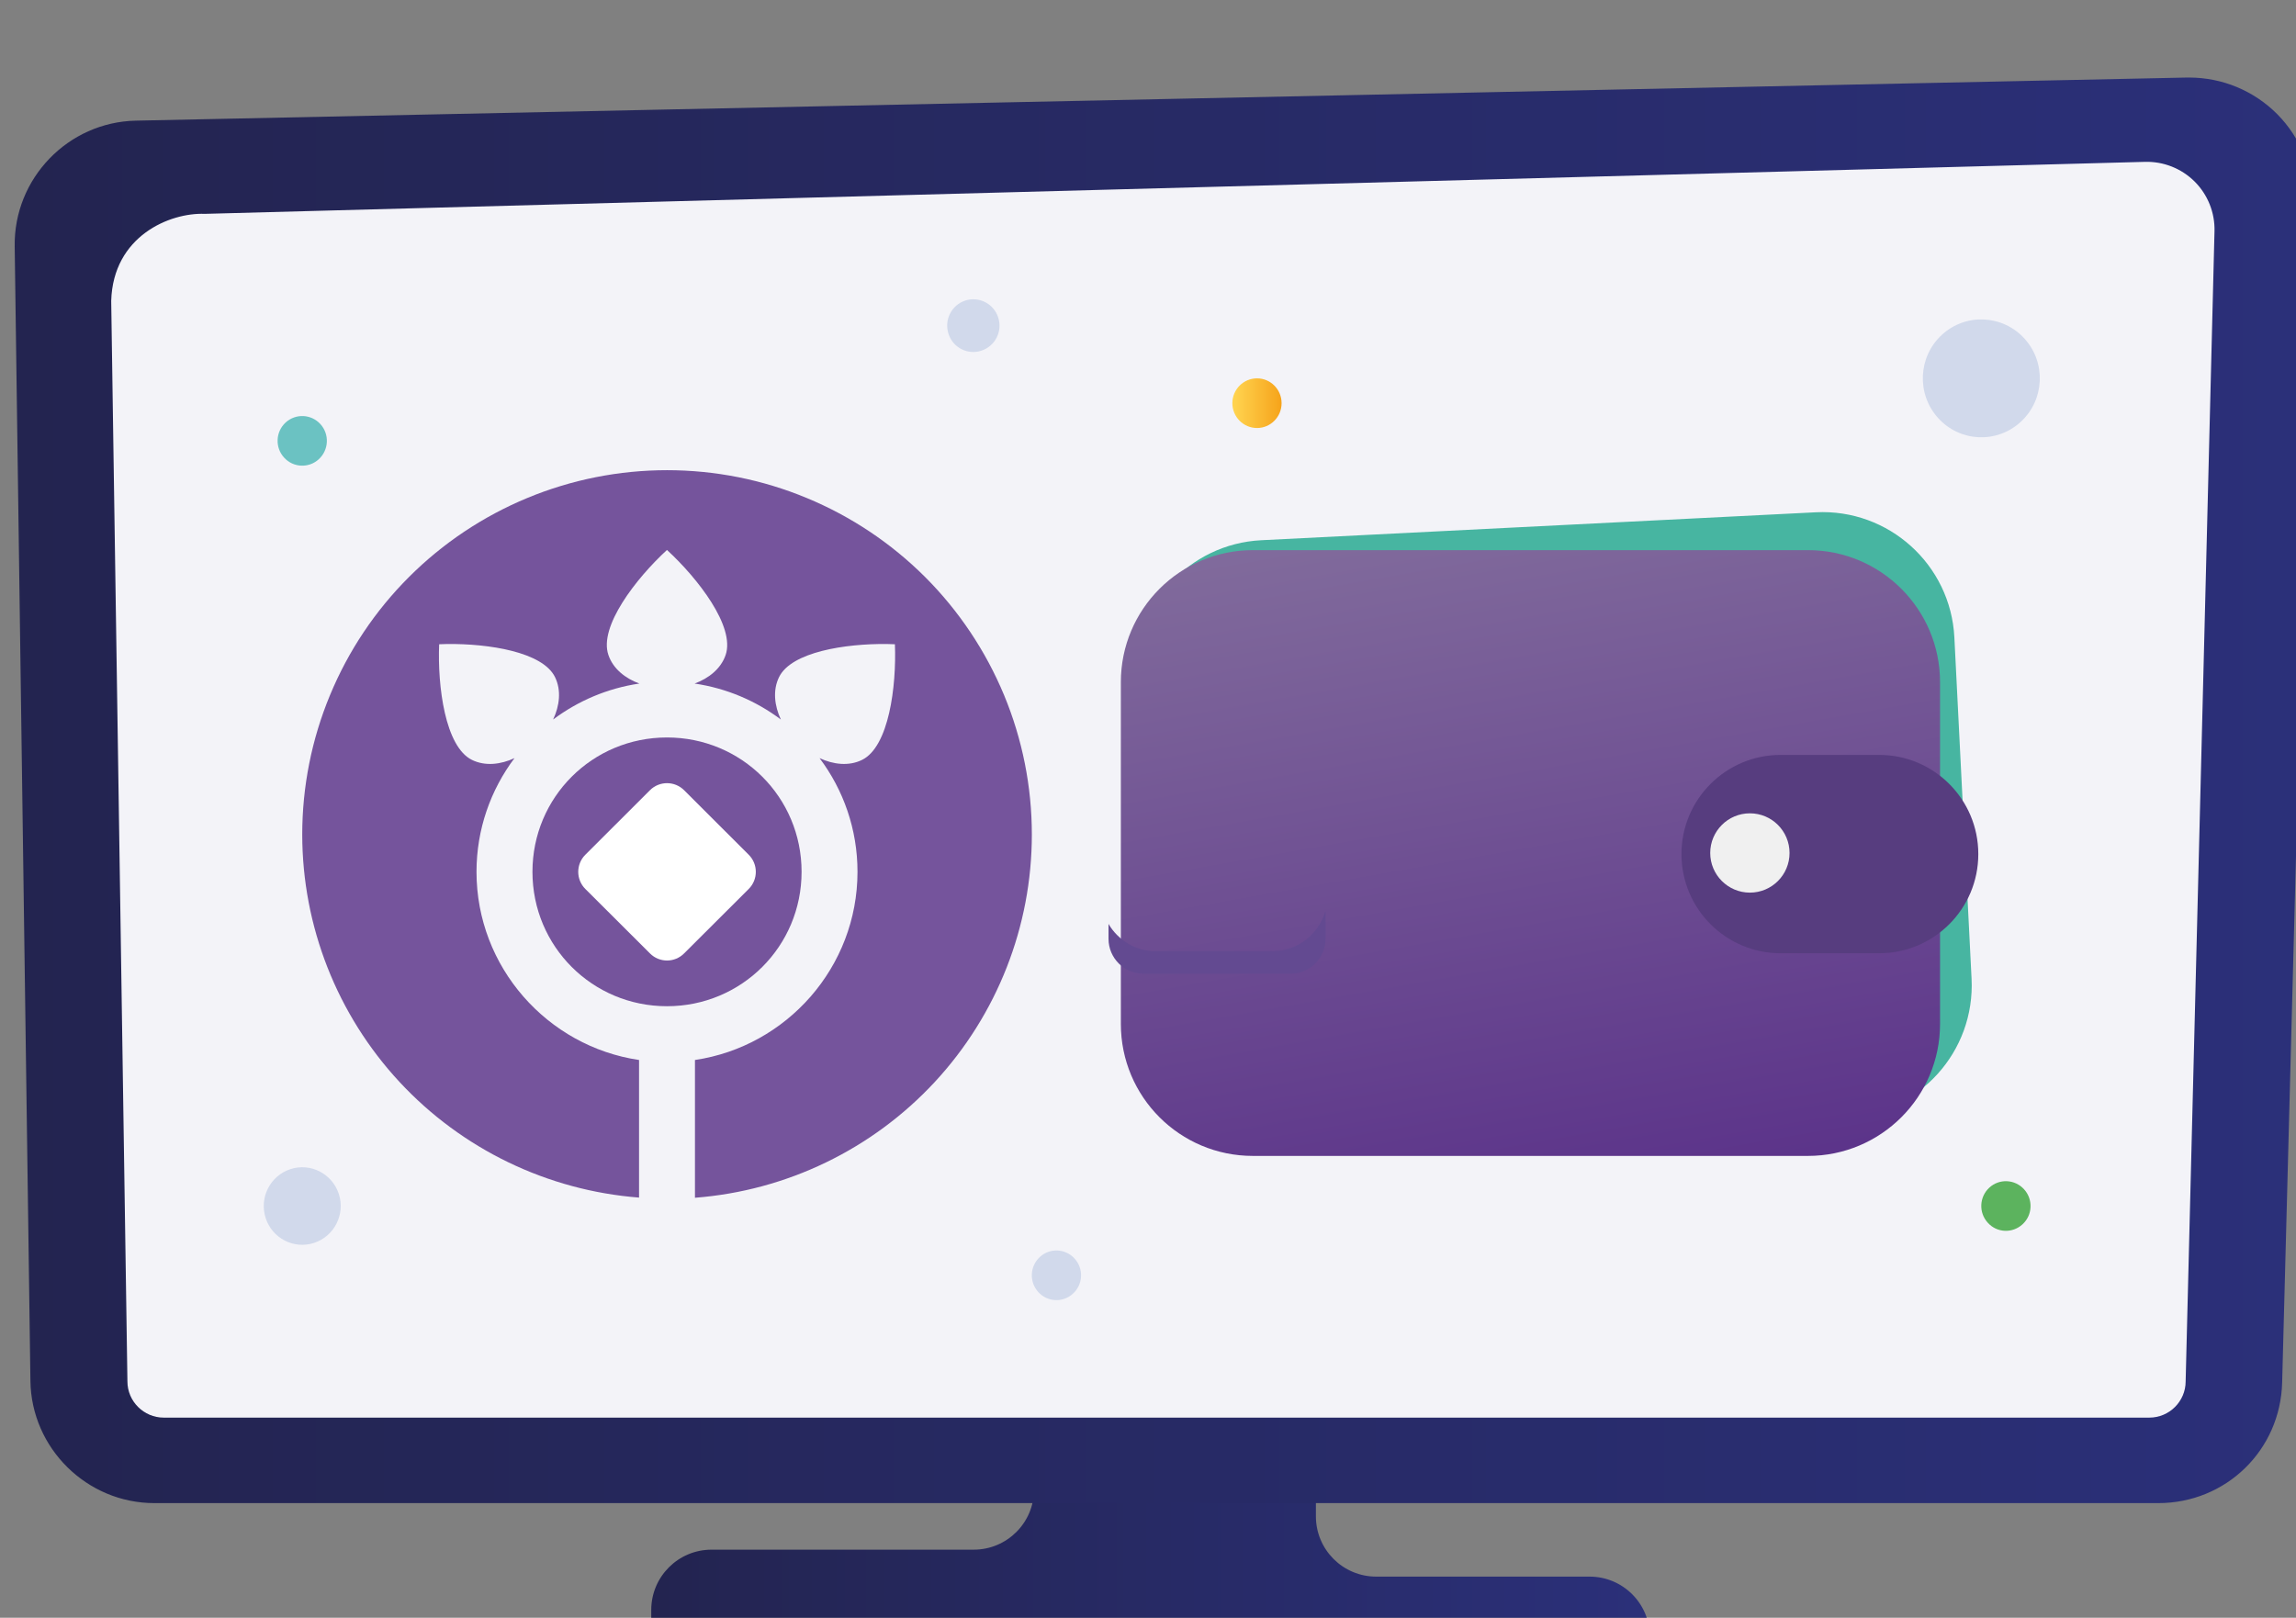 <?xml version="1.0" encoding="UTF-8" standalone="no"?>
<svg
   xmlns:dc="http://purl.org/dc/elements/1.1/"
   xmlns:cc="http://creativecommons.org/ns#"
   xmlns:rdf="http://www.w3.org/1999/02/22-rdf-syntax-ns#"
   xmlns:svg="http://www.w3.org/2000/svg"
   xmlns="http://www.w3.org/2000/svg"
   xmlns:sodipodi="http://sodipodi.sourceforge.net/DTD/sodipodi-0.dtd"
   xmlns:inkscape="http://www.inkscape.org/namespaces/inkscape"
   version="1.1"
   id="svg107753"
   width="183.288"
   height="129.164">
  <rect width="100%" height="100%" fill="#808080" stroke="none"/>
  <defs
     id="defs107757">
    <clipPath
       id="clip576">
      <path
         d="m 672,3438 h 49 v 12 h -49 z m 0,0"
         id="path1220796" />
    </clipPath>
    <clipPath
       id="clip577">
      <path
         d="m 690.66,3439.727 c 0,1.586 -1.289,2.871 -2.875,2.871 h -12.5 c -1.59,0 -2.875,1.289 -2.875,2.875 v 1.285 c 0,1.586 1.285,2.871 2.875,2.871 h 41.863 c 1.59,0 2.875,-1.285 2.875,-2.871 0,-1.59 -1.285,-2.875 -2.875,-2.875 h -10.172 c -1.59,0 -2.875,-1.289 -2.875,-2.875 v -1.762 l -13.441,-1.109 z m 0,0"
         id="path1220799" />
    </clipPath>
    <linearGradient
       id="linear329"
       gradientUnits="userSpaceOnUse"
       x1="-1.5310599e-05"
       y1="0"
       x2="1"
       y2="0"
       gradientTransform="matrix(47.614,0,0,47.614,672.41,3443.882)">
      <stop
         offset="0"
         style="stop-color:rgb(13.725%,14.117%,31.372%);stop-opacity:1;"
         id="stop1220802" />
      <stop
         offset="0.016"
         style="stop-color:rgb(13.75%,14.154%,31.5%);stop-opacity:1;"
         id="stop1220804" />
      <stop
         offset="0.031"
         style="stop-color:rgb(13.799%,14.227%,31.757%);stop-opacity:1;"
         id="stop1220806" />
      <stop
         offset="0.047"
         style="stop-color:rgb(13.847%,14.301%,32.014%);stop-opacity:1;"
         id="stop1220808" />
      <stop
         offset="0.062"
         style="stop-color:rgb(13.896%,14.374%,32.272%);stop-opacity:1;"
         id="stop1220810" />
      <stop
         offset="0.078"
         style="stop-color:rgb(13.945%,14.447%,32.529%);stop-opacity:1;"
         id="stop1220812" />
      <stop
         offset="0.094"
         style="stop-color:rgb(13.994%,14.522%,32.787%);stop-opacity:1;"
         id="stop1220814" />
      <stop
         offset="0.109"
         style="stop-color:rgb(14.043%,14.595%,33.044%);stop-opacity:1;"
         id="stop1220816" />
      <stop
         offset="0.125"
         style="stop-color:rgb(14.091%,14.668%,33.301%);stop-opacity:1;"
         id="stop1220818" />
      <stop
         offset="0.141"
         style="stop-color:rgb(14.142%,14.742%,33.559%);stop-opacity:1;"
         id="stop1220820" />
      <stop
         offset="0.156"
         style="stop-color:rgb(14.191%,14.815%,33.817%);stop-opacity:1;"
         id="stop1220822" />
      <stop
         offset="0.172"
         style="stop-color:rgb(14.24%,14.888%,34.073%);stop-opacity:1;"
         id="stop1220824" />
      <stop
         offset="0.188"
         style="stop-color:rgb(14.288%,14.963%,34.331%);stop-opacity:1;"
         id="stop1220826" />
      <stop
         offset="0.203"
         style="stop-color:rgb(14.337%,15.036%,34.589%);stop-opacity:1;"
         id="stop1220828" />
      <stop
         offset="0.219"
         style="stop-color:rgb(14.386%,15.109%,34.845%);stop-opacity:1;"
         id="stop1220830" />
      <stop
         offset="0.234"
         style="stop-color:rgb(14.435%,15.182%,35.103%);stop-opacity:1;"
         id="stop1220832" />
      <stop
         offset="0.25"
         style="stop-color:rgb(14.484%,15.256%,35.361%);stop-opacity:1;"
         id="stop1220834" />
      <stop
         offset="0.266"
         style="stop-color:rgb(14.534%,15.331%,35.617%);stop-opacity:1;"
         id="stop1220836" />
      <stop
         offset="0.281"
         style="stop-color:rgb(14.583%,15.404%,35.875%);stop-opacity:1;"
         id="stop1220838" />
      <stop
         offset="0.297"
         style="stop-color:rgb(14.632%,15.477%,36.133%);stop-opacity:1;"
         id="stop1220840" />
      <stop
         offset="0.312"
         style="stop-color:rgb(14.68%,15.55%,36.389%);stop-opacity:1;"
         id="stop1220842" />
      <stop
         offset="0.328"
         style="stop-color:rgb(14.729%,15.623%,36.647%);stop-opacity:1;"
         id="stop1220844" />
      <stop
         offset="0.344"
         style="stop-color:rgb(14.778%,15.698%,36.905%);stop-opacity:1;"
         id="stop1220846" />
      <stop
         offset="0.359"
         style="stop-color:rgb(14.827%,15.771%,37.161%);stop-opacity:1;"
         id="stop1220848" />
      <stop
         offset="0.375"
         style="stop-color:rgb(14.876%,15.845%,37.419%);stop-opacity:1;"
         id="stop1220850" />
      <stop
         offset="0.391"
         style="stop-color:rgb(14.926%,15.918%,37.677%);stop-opacity:1;"
         id="stop1220852" />
      <stop
         offset="0.406"
         style="stop-color:rgb(14.975%,15.991%,37.933%);stop-opacity:1;"
         id="stop1220854" />
      <stop
         offset="0.422"
         style="stop-color:rgb(15.024%,16.064%,38.191%);stop-opacity:1;"
         id="stop1220856" />
      <stop
         offset="0.438"
         style="stop-color:rgb(15.073%,16.139%,38.449%);stop-opacity:1;"
         id="stop1220858" />
      <stop
         offset="0.453"
         style="stop-color:rgb(15.121%,16.212%,38.705%);stop-opacity:1;"
         id="stop1220860" />
      <stop
         offset="0.469"
         style="stop-color:rgb(15.17%,16.286%,38.963%);stop-opacity:1;"
         id="stop1220862" />
      <stop
         offset="0.484"
         style="stop-color:rgb(15.219%,16.359%,39.221%);stop-opacity:1;"
         id="stop1220864" />
      <stop
         offset="0.5"
         style="stop-color:rgb(15.269%,16.432%,39.478%);stop-opacity:1;"
         id="stop1220866" />
      <stop
         offset="0.516"
         style="stop-color:rgb(15.318%,16.507%,39.735%);stop-opacity:1;"
         id="stop1220868" />
      <stop
         offset="0.531"
         style="stop-color:rgb(15.367%,16.58%,39.993%);stop-opacity:1;"
         id="stop1220870" />
      <stop
         offset="0.547"
         style="stop-color:rgb(15.416%,16.653%,40.25%);stop-opacity:1;"
         id="stop1220872" />
      <stop
         offset="0.562"
         style="stop-color:rgb(15.465%,16.727%,40.508%);stop-opacity:1;"
         id="stop1220874" />
      <stop
         offset="0.578"
         style="stop-color:rgb(15.514%,16.8%,40.764%);stop-opacity:1;"
         id="stop1220876" />
      <stop
         offset="0.594"
         style="stop-color:rgb(15.562%,16.875%,41.022%);stop-opacity:1;"
         id="stop1220878" />
      <stop
         offset="0.609"
         style="stop-color:rgb(15.611%,16.948%,41.28%);stop-opacity:1;"
         id="stop1220880" />
      <stop
         offset="0.625"
         style="stop-color:rgb(15.662%,17.021%,41.536%);stop-opacity:1;"
         id="stop1220882" />
      <stop
         offset="0.641"
         style="stop-color:rgb(15.71%,17.094%,41.794%);stop-opacity:1;"
         id="stop1220884" />
      <stop
         offset="0.656"
         style="stop-color:rgb(15.759%,17.168%,42.052%);stop-opacity:1;"
         id="stop1220886" />
      <stop
         offset="0.672"
         style="stop-color:rgb(15.808%,17.242%,42.308%);stop-opacity:1;"
         id="stop1220888" />
      <stop
         offset="0.688"
         style="stop-color:rgb(15.857%,17.316%,42.566%);stop-opacity:1;"
         id="stop1220890" />
      <stop
         offset="0.703"
         style="stop-color:rgb(15.906%,17.389%,42.824%);stop-opacity:1;"
         id="stop1220892" />
      <stop
         offset="0.719"
         style="stop-color:rgb(15.955%,17.462%,43.08%);stop-opacity:1;"
         id="stop1220894" />
      <stop
         offset="0.734"
         style="stop-color:rgb(16.003%,17.535%,43.338%);stop-opacity:1;"
         id="stop1220896" />
      <stop
         offset="0.75"
         style="stop-color:rgb(16.054%,17.609%,43.596%);stop-opacity:1;"
         id="stop1220898" />
      <stop
         offset="0.766"
         style="stop-color:rgb(16.103%,17.683%,43.852%);stop-opacity:1;"
         id="stop1220900" />
      <stop
         offset="0.781"
         style="stop-color:rgb(16.151%,17.757%,44.11%);stop-opacity:1;"
         id="stop1220902" />
      <stop
         offset="0.797"
         style="stop-color:rgb(16.2%,17.83%,44.368%);stop-opacity:1;"
         id="stop1220904" />
      <stop
         offset="0.812"
         style="stop-color:rgb(16.249%,17.903%,44.624%);stop-opacity:1;"
         id="stop1220906" />
      <stop
         offset="0.828"
         style="stop-color:rgb(16.298%,17.976%,44.882%);stop-opacity:1;"
         id="stop1220908" />
      <stop
         offset="0.844"
         style="stop-color:rgb(16.347%,18.051%,45.14%);stop-opacity:1;"
         id="stop1220910" />
      <stop
         offset="0.859"
         style="stop-color:rgb(16.396%,18.124%,45.396%);stop-opacity:1;"
         id="stop1220912" />
      <stop
         offset="0.875"
         style="stop-color:rgb(16.446%,18.198%,45.654%);stop-opacity:1;"
         id="stop1220914" />
      <stop
         offset="0.891"
         style="stop-color:rgb(16.495%,18.271%,45.912%);stop-opacity:1;"
         id="stop1220916" />
      <stop
         offset="0.906"
         style="stop-color:rgb(16.544%,18.344%,46.169%);stop-opacity:1;"
         id="stop1220918" />
      <stop
         offset="0.922"
         style="stop-color:rgb(16.592%,18.419%,46.426%);stop-opacity:1;"
         id="stop1220920" />
      <stop
         offset="0.938"
         style="stop-color:rgb(16.641%,18.492%,46.684%);stop-opacity:1;"
         id="stop1220922" />
      <stop
         offset="0.953"
         style="stop-color:rgb(16.69%,18.565%,46.941%);stop-opacity:1;"
         id="stop1220924" />
      <stop
         offset="0.969"
         style="stop-color:rgb(16.739%,18.639%,47.198%);stop-opacity:1;"
         id="stop1220926" />
      <stop
         offset="0.984"
         style="stop-color:rgb(16.788%,18.712%,47.456%);stop-opacity:1;"
         id="stop1220928" />
      <stop
         offset="1"
         style="stop-color:rgb(16.838%,18.785%,47.713%);stop-opacity:1;"
         id="stop1220930" />
    </linearGradient>
    <clipPath
       id="clip578">
      <path
         d="m 642,3372 h 110 v 69 H 642 Z m 0,0"
         id="path1220933" />
    </clipPath>
    <clipPath
       id="clip579">
      <path
         d="m 745.621,3372.398 -97.781,2.055 c -3.234,0.066 -5.828,2.754 -5.781,5.992 l 0.75,54.105 c 0.043,3.215 2.695,5.828 5.91,5.828 h 95.547 c 3.227,0 5.824,-2.523 5.906,-5.754 l 1.477,-56.164 c 0.043,-1.605 -0.582,-3.18 -1.715,-4.32 -1.105,-1.109 -2.609,-1.742 -4.195,-1.742 -0.039,0 -0.078,0 -0.117,0 m -97.246,8.359 96.953,-2.035 -1.457,55.344 h -94.754 z m 0,0"
         id="path1220936" />
    </clipPath>
    <linearGradient
       id="linear330"
       gradientUnits="userSpaceOnUse"
       x1="-0"
       y1="0"
       x2="1"
       y2="0"
       gradientTransform="matrix(109.596,0,0,109.596,642.057,3406.389)">
      <stop
         offset="0"
         style="stop-color:rgb(13.725%,14.117%,31.372%);stop-opacity:1;"
         id="stop1220939" />
      <stop
         offset="0.016"
         style="stop-color:rgb(13.748%,14.153%,31.497%);stop-opacity:1;"
         id="stop1220941" />
      <stop
         offset="0.031"
         style="stop-color:rgb(13.797%,14.226%,31.75%);stop-opacity:1;"
         id="stop1220943" />
      <stop
         offset="0.047"
         style="stop-color:rgb(13.846%,14.299%,32.008%);stop-opacity:1;"
         id="stop1220945" />
      <stop
         offset="0.062"
         style="stop-color:rgb(13.895%,14.372%,32.266%);stop-opacity:1;"
         id="stop1220947" />
      <stop
         offset="0.078"
         style="stop-color:rgb(13.943%,14.445%,32.524%);stop-opacity:1;"
         id="stop1220949" />
      <stop
         offset="0.094"
         style="stop-color:rgb(13.994%,14.52%,32.78%);stop-opacity:1;"
         id="stop1220951" />
      <stop
         offset="0.109"
         style="stop-color:rgb(14.043%,14.594%,33.038%);stop-opacity:1;"
         id="stop1220953" />
      <stop
         offset="0.125"
         style="stop-color:rgb(14.091%,14.667%,33.296%);stop-opacity:1;"
         id="stop1220955" />
      <stop
         offset="0.141"
         style="stop-color:rgb(14.14%,14.74%,33.554%);stop-opacity:1;"
         id="stop1220957" />
      <stop
         offset="0.156"
         style="stop-color:rgb(14.189%,14.813%,33.812%);stop-opacity:1;"
         id="stop1220959" />
      <stop
         offset="0.172"
         style="stop-color:rgb(14.238%,14.888%,34.068%);stop-opacity:1;"
         id="stop1220961" />
      <stop
         offset="0.188"
         style="stop-color:rgb(14.287%,14.961%,34.326%);stop-opacity:1;"
         id="stop1220963" />
      <stop
         offset="0.203"
         style="stop-color:rgb(14.337%,15.034%,34.584%);stop-opacity:1;"
         id="stop1220965" />
      <stop
         offset="0.219"
         style="stop-color:rgb(14.386%,15.108%,34.842%);stop-opacity:1;"
         id="stop1220967" />
      <stop
         offset="0.234"
         style="stop-color:rgb(14.435%,15.182%,35.1%);stop-opacity:1;"
         id="stop1220969" />
      <stop
         offset="0.25"
         style="stop-color:rgb(14.484%,15.256%,35.356%);stop-opacity:1;"
         id="stop1220971" />
      <stop
         offset="0.266"
         style="stop-color:rgb(14.532%,15.329%,35.614%);stop-opacity:1;"
         id="stop1220973" />
      <stop
         offset="0.281"
         style="stop-color:rgb(14.581%,15.402%,35.872%);stop-opacity:1;"
         id="stop1220975" />
      <stop
         offset="0.297"
         style="stop-color:rgb(14.632%,15.475%,36.13%);stop-opacity:1;"
         id="stop1220977" />
      <stop
         offset="0.312"
         style="stop-color:rgb(14.68%,15.55%,36.386%);stop-opacity:1;"
         id="stop1220979" />
      <stop
         offset="0.328"
         style="stop-color:rgb(14.729%,15.623%,36.644%);stop-opacity:1;"
         id="stop1220981" />
      <stop
         offset="0.344"
         style="stop-color:rgb(14.778%,15.697%,36.902%);stop-opacity:1;"
         id="stop1220983" />
      <stop
         offset="0.359"
         style="stop-color:rgb(14.827%,15.77%,37.16%);stop-opacity:1;"
         id="stop1220985" />
      <stop
         offset="0.375"
         style="stop-color:rgb(14.876%,15.845%,37.418%);stop-opacity:1;"
         id="stop1220987" />
      <stop
         offset="0.391"
         style="stop-color:rgb(14.925%,15.918%,37.674%);stop-opacity:1;"
         id="stop1220989" />
      <stop
         offset="0.406"
         style="stop-color:rgb(14.975%,15.991%,37.932%);stop-opacity:1;"
         id="stop1220991" />
      <stop
         offset="0.422"
         style="stop-color:rgb(15.024%,16.064%,38.19%);stop-opacity:1;"
         id="stop1220993" />
      <stop
         offset="0.438"
         style="stop-color:rgb(15.073%,16.138%,38.448%);stop-opacity:1;"
         id="stop1220995" />
      <stop
         offset="0.453"
         style="stop-color:rgb(15.121%,16.212%,38.705%);stop-opacity:1;"
         id="stop1220997" />
      <stop
         offset="0.469"
         style="stop-color:rgb(15.17%,16.286%,38.962%);stop-opacity:1;"
         id="stop1220999" />
      <stop
         offset="0.484"
         style="stop-color:rgb(15.219%,16.359%,39.22%);stop-opacity:1;"
         id="stop1221001" />
      <stop
         offset="0.5"
         style="stop-color:rgb(15.268%,16.432%,39.478%);stop-opacity:1;"
         id="stop1221003" />
      <stop
         offset="0.516"
         style="stop-color:rgb(15.318%,16.507%,39.735%);stop-opacity:1;"
         id="stop1221005" />
      <stop
         offset="0.531"
         style="stop-color:rgb(15.367%,16.58%,39.993%);stop-opacity:1;"
         id="stop1221007" />
      <stop
         offset="0.547"
         style="stop-color:rgb(15.416%,16.653%,40.25%);stop-opacity:1;"
         id="stop1221009" />
      <stop
         offset="0.562"
         style="stop-color:rgb(15.465%,16.727%,40.508%);stop-opacity:1;"
         id="stop1221011" />
      <stop
         offset="0.578"
         style="stop-color:rgb(15.514%,16.8%,40.765%);stop-opacity:1;"
         id="stop1221013" />
      <stop
         offset="0.594"
         style="stop-color:rgb(15.562%,16.875%,41.023%);stop-opacity:1;"
         id="stop1221015" />
      <stop
         offset="0.609"
         style="stop-color:rgb(15.613%,16.948%,41.28%);stop-opacity:1;"
         id="stop1221017" />
      <stop
         offset="0.625"
         style="stop-color:rgb(15.662%,17.021%,41.537%);stop-opacity:1;"
         id="stop1221019" />
      <stop
         offset="0.641"
         style="stop-color:rgb(15.71%,17.094%,41.795%);stop-opacity:1;"
         id="stop1221021" />
      <stop
         offset="0.656"
         style="stop-color:rgb(15.759%,17.169%,42.053%);stop-opacity:1;"
         id="stop1221023" />
      <stop
         offset="0.672"
         style="stop-color:rgb(15.808%,17.242%,42.311%);stop-opacity:1;"
         id="stop1221025" />
      <stop
         offset="0.688"
         style="stop-color:rgb(15.857%,17.316%,42.567%);stop-opacity:1;"
         id="stop1221027" />
      <stop
         offset="0.703"
         style="stop-color:rgb(15.906%,17.389%,42.825%);stop-opacity:1;"
         id="stop1221029" />
      <stop
         offset="0.719"
         style="stop-color:rgb(15.956%,17.464%,43.083%);stop-opacity:1;"
         id="stop1221031" />
      <stop
         offset="0.734"
         style="stop-color:rgb(16.005%,17.537%,43.341%);stop-opacity:1;"
         id="stop1221033" />
      <stop
         offset="0.75"
         style="stop-color:rgb(16.054%,17.61%,43.599%);stop-opacity:1;"
         id="stop1221035" />
      <stop
         offset="0.766"
         style="stop-color:rgb(16.103%,17.683%,43.855%);stop-opacity:1;"
         id="stop1221037" />
      <stop
         offset="0.781"
         style="stop-color:rgb(16.151%,17.757%,44.113%);stop-opacity:1;"
         id="stop1221039" />
      <stop
         offset="0.797"
         style="stop-color:rgb(16.2%,17.831%,44.371%);stop-opacity:1;"
         id="stop1221041" />
      <stop
         offset="0.812"
         style="stop-color:rgb(16.249%,17.905%,44.629%);stop-opacity:1;"
         id="stop1221043" />
      <stop
         offset="0.828"
         style="stop-color:rgb(16.299%,17.978%,44.885%);stop-opacity:1;"
         id="stop1221045" />
      <stop
         offset="0.844"
         style="stop-color:rgb(16.348%,18.051%,45.143%);stop-opacity:1;"
         id="stop1221047" />
      <stop
         offset="0.859"
         style="stop-color:rgb(16.397%,18.126%,45.401%);stop-opacity:1;"
         id="stop1221049" />
      <stop
         offset="0.875"
         style="stop-color:rgb(16.446%,18.199%,45.659%);stop-opacity:1;"
         id="stop1221051" />
      <stop
         offset="0.891"
         style="stop-color:rgb(16.495%,18.272%,45.917%);stop-opacity:1;"
         id="stop1221053" />
      <stop
         offset="0.906"
         style="stop-color:rgb(16.544%,18.346%,46.173%);stop-opacity:1;"
         id="stop1221055" />
      <stop
         offset="0.922"
         style="stop-color:rgb(16.592%,18.419%,46.431%);stop-opacity:1;"
         id="stop1221057" />
      <stop
         offset="0.938"
         style="stop-color:rgb(16.643%,18.494%,46.689%);stop-opacity:1;"
         id="stop1221059" />
      <stop
         offset="0.953"
         style="stop-color:rgb(16.692%,18.567%,46.947%);stop-opacity:1;"
         id="stop1221061" />
      <stop
         offset="0.969"
         style="stop-color:rgb(16.74%,18.64%,47.205%);stop-opacity:1;"
         id="stop1221063" />
      <stop
         offset="0.984"
         style="stop-color:rgb(16.789%,18.713%,47.461%);stop-opacity:1;"
         id="stop1221065" />
      <stop
         offset="1"
         style="stop-color:rgb(16.838%,18.787%,47.716%);stop-opacity:1;"
         id="stop1221067" />
    </linearGradient>
    <clipPath
       id="clip580">
      <path
         d="m 694,3394 h 40 v 30 h -40 z m 0,0"
         id="path1221070" />
    </clipPath>
    <clipPath
       id="clip581">
      <path
         d="m 701.094,3394.934 c -3.477,0 -6.293,2.82 -6.293,6.293 v 16.301 c 0,3.477 2.816,6.293 6.293,6.293 h 26.469 c 3.477,0 6.297,-2.816 6.297,-6.293 v -16.301 c 0,-3.473 -2.82,-6.293 -6.293,-6.293 z m 0,0"
         id="path1221073" />
    </clipPath>
    <linearGradient
       id="linear331"
       gradientUnits="userSpaceOnUse"
       x1="-0.03"
       y1="0"
       x2="1.03"
       y2="0"
       gradientTransform="matrix(-5.772,-32.733,32.733,-5.772,717.215,3425.744)">
      <stop
         offset="0"
         style="stop-color:rgb(36.078%,20.392%,54.117%);stop-opacity:1;"
         id="stop1221076" />
      <stop
         offset="0.031"
         style="stop-color:rgb(36.101%,20.425%,54.128%);stop-opacity:1;"
         id="stop1221078" />
      <stop
         offset="0.047"
         style="stop-color:rgb(36.243%,20.638%,54.198%);stop-opacity:1;"
         id="stop1221080" />
      <stop
         offset="0.062"
         style="stop-color:rgb(36.484%,20.996%,54.314%);stop-opacity:1;"
         id="stop1221082" />
      <stop
         offset="0.078"
         style="stop-color:rgb(36.725%,21.353%,54.431%);stop-opacity:1;"
         id="stop1221084" />
      <stop
         offset="0.094"
         style="stop-color:rgb(36.966%,21.712%,54.549%);stop-opacity:1;"
         id="stop1221086" />
      <stop
         offset="0.109"
         style="stop-color:rgb(37.206%,22.069%,54.666%);stop-opacity:1;"
         id="stop1221088" />
      <stop
         offset="0.125"
         style="stop-color:rgb(37.447%,22.427%,54.782%);stop-opacity:1;"
         id="stop1221090" />
      <stop
         offset="0.141"
         style="stop-color:rgb(37.688%,22.784%,54.9%);stop-opacity:1;"
         id="stop1221092" />
      <stop
         offset="0.156"
         style="stop-color:rgb(37.929%,23.143%,55.017%);stop-opacity:1;"
         id="stop1221094" />
      <stop
         offset="0.172"
         style="stop-color:rgb(38.168%,23.5%,55.133%);stop-opacity:1;"
         id="stop1221096" />
      <stop
         offset="0.188"
         style="stop-color:rgb(38.409%,23.859%,55.251%);stop-opacity:1;"
         id="stop1221098" />
      <stop
         offset="0.203"
         style="stop-color:rgb(38.651%,24.216%,55.368%);stop-opacity:1;"
         id="stop1221100" />
      <stop
         offset="0.219"
         style="stop-color:rgb(38.892%,24.573%,55.486%);stop-opacity:1;"
         id="stop1221102" />
      <stop
         offset="0.234"
         style="stop-color:rgb(39.131%,24.931%,55.602%);stop-opacity:1;"
         id="stop1221104" />
      <stop
         offset="0.25"
         style="stop-color:rgb(39.372%,25.288%,55.719%);stop-opacity:1;"
         id="stop1221106" />
      <stop
         offset="0.266"
         style="stop-color:rgb(39.613%,25.647%,55.836%);stop-opacity:1;"
         id="stop1221108" />
      <stop
         offset="0.281"
         style="stop-color:rgb(39.853%,26.004%,55.954%);stop-opacity:1;"
         id="stop1221110" />
      <stop
         offset="0.297"
         style="stop-color:rgb(40.094%,26.361%,56.07%);stop-opacity:1;"
         id="stop1221112" />
      <stop
         offset="0.312"
         style="stop-color:rgb(40.335%,26.72%,56.187%);stop-opacity:1;"
         id="stop1221114" />
      <stop
         offset="0.328"
         style="stop-color:rgb(40.575%,27.077%,56.305%);stop-opacity:1;"
         id="stop1221116" />
      <stop
         offset="0.344"
         style="stop-color:rgb(40.816%,27.435%,56.421%);stop-opacity:1;"
         id="stop1221118" />
      <stop
         offset="0.359"
         style="stop-color:rgb(41.057%,27.792%,56.538%);stop-opacity:1;"
         id="stop1221120" />
      <stop
         offset="0.375"
         style="stop-color:rgb(41.296%,28.149%,56.656%);stop-opacity:1;"
         id="stop1221122" />
      <stop
         offset="0.391"
         style="stop-color:rgb(41.537%,28.508%,56.772%);stop-opacity:1;"
         id="stop1221124" />
      <stop
         offset="0.406"
         style="stop-color:rgb(41.779%,28.865%,56.889%);stop-opacity:1;"
         id="stop1221126" />
      <stop
         offset="0.422"
         style="stop-color:rgb(42.018%,29.222%,57.007%);stop-opacity:1;"
         id="stop1221128" />
      <stop
         offset="0.438"
         style="stop-color:rgb(42.259%,29.581%,57.124%);stop-opacity:1;"
         id="stop1221130" />
      <stop
         offset="0.453"
         style="stop-color:rgb(42.499%,29.938%,57.24%);stop-opacity:1;"
         id="stop1221132" />
      <stop
         offset="0.469"
         style="stop-color:rgb(42.74%,30.295%,57.358%);stop-opacity:1;"
         id="stop1221134" />
      <stop
         offset="0.484"
         style="stop-color:rgb(42.981%,30.652%,57.475%);stop-opacity:1;"
         id="stop1221136" />
      <stop
         offset="0.5"
         style="stop-color:rgb(43.221%,31.01%,57.591%);stop-opacity:1;"
         id="stop1221138" />
      <stop
         offset="0.516"
         style="stop-color:rgb(43.462%,31.367%,57.709%);stop-opacity:1;"
         id="stop1221140" />
      <stop
         offset="0.531"
         style="stop-color:rgb(43.701%,31.725%,57.826%);stop-opacity:1;"
         id="stop1221142" />
      <stop
         offset="0.547"
         style="stop-color:rgb(43.942%,32.082%,57.942%);stop-opacity:1;"
         id="stop1221144" />
      <stop
         offset="0.562"
         style="stop-color:rgb(44.182%,32.439%,58.06%);stop-opacity:1;"
         id="stop1221146" />
      <stop
         offset="0.578"
         style="stop-color:rgb(44.423%,32.797%,58.176%);stop-opacity:1;"
         id="stop1221148" />
      <stop
         offset="0.594"
         style="stop-color:rgb(44.662%,33.154%,58.293%);stop-opacity:1;"
         id="stop1221150" />
      <stop
         offset="0.609"
         style="stop-color:rgb(44.904%,33.511%,58.411%);stop-opacity:1;"
         id="stop1221152" />
      <stop
         offset="0.625"
         style="stop-color:rgb(45.143%,33.868%,58.527%);stop-opacity:1;"
         id="stop1221154" />
      <stop
         offset="0.641"
         style="stop-color:rgb(45.384%,34.225%,58.644%);stop-opacity:1;"
         id="stop1221156" />
      <stop
         offset="0.656"
         style="stop-color:rgb(45.624%,34.583%,58.762%);stop-opacity:1;"
         id="stop1221158" />
      <stop
         offset="0.672"
         style="stop-color:rgb(45.865%,34.94%,58.878%);stop-opacity:1;"
         id="stop1221160" />
      <stop
         offset="0.688"
         style="stop-color:rgb(46.104%,35.297%,58.995%);stop-opacity:1;"
         id="stop1221162" />
      <stop
         offset="0.703"
         style="stop-color:rgb(46.346%,35.654%,59.111%);stop-opacity:1;"
         id="stop1221164" />
      <stop
         offset="0.719"
         style="stop-color:rgb(46.585%,36.011%,59.229%);stop-opacity:1;"
         id="stop1221166" />
      <stop
         offset="0.734"
         style="stop-color:rgb(46.825%,36.368%,59.346%);stop-opacity:1;"
         id="stop1221168" />
      <stop
         offset="0.75"
         style="stop-color:rgb(47.066%,36.725%,59.462%);stop-opacity:1;"
         id="stop1221170" />
      <stop
         offset="0.766"
         style="stop-color:rgb(47.305%,37.082%,59.579%);stop-opacity:1;"
         id="stop1221172" />
      <stop
         offset="0.781"
         style="stop-color:rgb(47.545%,37.439%,59.695%);stop-opacity:1;"
         id="stop1221174" />
      <stop
         offset="0.797"
         style="stop-color:rgb(47.786%,37.796%,59.813%);stop-opacity:1;"
         id="stop1221176" />
      <stop
         offset="0.812"
         style="stop-color:rgb(48.026%,38.153%,59.929%);stop-opacity:1;"
         id="stop1221178" />
      <stop
         offset="0.828"
         style="stop-color:rgb(48.265%,38.509%,60.046%);stop-opacity:1;"
         id="stop1221180" />
      <stop
         offset="0.844"
         style="stop-color:rgb(48.506%,38.866%,60.162%);stop-opacity:1;"
         id="stop1221182" />
      <stop
         offset="0.859"
         style="stop-color:rgb(48.746%,39.223%,60.28%);stop-opacity:1;"
         id="stop1221184" />
      <stop
         offset="0.875"
         style="stop-color:rgb(48.985%,39.578%,60.396%);stop-opacity:1;"
         id="stop1221186" />
      <stop
         offset="0.891"
         style="stop-color:rgb(49.225%,39.935%,60.513%);stop-opacity:1;"
         id="stop1221188" />
      <stop
         offset="0.906"
         style="stop-color:rgb(49.464%,40.291%,60.629%);stop-opacity:1;"
         id="stop1221190" />
      <stop
         offset="0.922"
         style="stop-color:rgb(49.704%,40.648%,60.747%);stop-opacity:1;"
         id="stop1221192" />
      <stop
         offset="0.938"
         style="stop-color:rgb(49.944%,41.003%,60.863%);stop-opacity:1;"
         id="stop1221194" />
      <stop
         offset="0.953"
         style="stop-color:rgb(50.183%,41.359%,60.979%);stop-opacity:1;"
         id="stop1221196" />
      <stop
         offset="0.969"
         style="stop-color:rgb(50.423%,41.714%,61.095%);stop-opacity:1;"
         id="stop1221198" />
      <stop
         offset="1"
         style="stop-color:rgb(50.565%,41.927%,61.165%);stop-opacity:1;"
         id="stop1221200" />
    </linearGradient>
    <clipPath
       id="clip582">
      <rect
         x="0"
         y="0"
         width="40"
         height="12"
         id="rect1221211" />
    </clipPath>
    <clipPath
       id="clip583">
      <path
         d="M 0.801,0.59 H 39.859 V 11.82 H 0.801 Z m 0,0"
         id="path1221208" />
    </clipPath>
    <clipPath
       id="clip584">
      <path
         d="m 700,3386 h 3 v 4 h -3 z m 0,0"
         id="path1221219" />
    </clipPath>
    <clipPath
       id="clip585">
      <path
         d="m 700.117,3387.926 c 0,0.652 0.527,1.184 1.176,1.184 0.648,0 1.172,-0.531 1.172,-1.184 0,-0.652 -0.523,-1.184 -1.172,-1.184 -0.648,0 -1.176,0.531 -1.176,1.184"
         id="path1221222" />
    </clipPath>
    <linearGradient
       id="linear332"
       gradientUnits="userSpaceOnUse"
       x1="-0.028"
       y1="0"
       x2="1.003"
       y2="0"
       gradientTransform="matrix(2.278,0,0,-2.278,700.182,3387.926)">
      <stop
         offset="0"
         style="stop-color:rgb(100%,82.744%,30.98%);stop-opacity:1;"
         id="stop1221225" />
      <stop
         offset="0.031"
         style="stop-color:rgb(99.997%,82.735%,30.969%);stop-opacity:1;"
         id="stop1221227" />
      <stop
         offset="0.047"
         style="stop-color:rgb(99.966%,82.573%,30.791%);stop-opacity:1;"
         id="stop1221229" />
      <stop
         offset="0.062"
         style="stop-color:rgb(99.91%,82.268%,30.455%);stop-opacity:1;"
         id="stop1221231" />
      <stop
         offset="0.078"
         style="stop-color:rgb(99.852%,81.964%,30.119%);stop-opacity:1;"
         id="stop1221233" />
      <stop
         offset="0.094"
         style="stop-color:rgb(99.796%,81.66%,29.784%);stop-opacity:1;"
         id="stop1221235" />
      <stop
         offset="0.109"
         style="stop-color:rgb(99.739%,81.357%,29.448%);stop-opacity:1;"
         id="stop1221237" />
      <stop
         offset="0.125"
         style="stop-color:rgb(99.681%,81.052%,29.111%);stop-opacity:1;"
         id="stop1221239" />
      <stop
         offset="0.141"
         style="stop-color:rgb(99.625%,80.748%,28.775%);stop-opacity:1;"
         id="stop1221241" />
      <stop
         offset="0.156"
         style="stop-color:rgb(99.568%,80.444%,28.439%);stop-opacity:1;"
         id="stop1221243" />
      <stop
         offset="0.172"
         style="stop-color:rgb(99.51%,80.139%,28.104%);stop-opacity:1;"
         id="stop1221245" />
      <stop
         offset="0.188"
         style="stop-color:rgb(99.454%,79.836%,27.768%);stop-opacity:1;"
         id="stop1221247" />
      <stop
         offset="0.203"
         style="stop-color:rgb(99.396%,79.532%,27.432%);stop-opacity:1;"
         id="stop1221249" />
      <stop
         offset="0.219"
         style="stop-color:rgb(99.339%,79.227%,27.097%);stop-opacity:1;"
         id="stop1221251" />
      <stop
         offset="0.234"
         style="stop-color:rgb(99.283%,78.923%,26.761%);stop-opacity:1;"
         id="stop1221253" />
      <stop
         offset="0.25"
         style="stop-color:rgb(99.225%,78.619%,26.425%);stop-opacity:1;"
         id="stop1221255" />
      <stop
         offset="0.266"
         style="stop-color:rgb(99.168%,78.314%,26.089%);stop-opacity:1;"
         id="stop1221257" />
      <stop
         offset="0.281"
         style="stop-color:rgb(99.112%,78.011%,25.754%);stop-opacity:1;"
         id="stop1221259" />
      <stop
         offset="0.297"
         style="stop-color:rgb(99.054%,77.707%,25.417%);stop-opacity:1;"
         id="stop1221261" />
      <stop
         offset="0.312"
         style="stop-color:rgb(98.997%,77.402%,25.081%);stop-opacity:1;"
         id="stop1221263" />
      <stop
         offset="0.328"
         style="stop-color:rgb(98.94%,77.098%,24.745%);stop-opacity:1;"
         id="stop1221265" />
      <stop
         offset="0.344"
         style="stop-color:rgb(98.883%,76.794%,24.409%);stop-opacity:1;"
         id="stop1221267" />
      <stop
         offset="0.359"
         style="stop-color:rgb(98.827%,76.489%,24.074%);stop-opacity:1;"
         id="stop1221269" />
      <stop
         offset="0.375"
         style="stop-color:rgb(98.769%,76.186%,23.738%);stop-opacity:1;"
         id="stop1221271" />
      <stop
         offset="0.391"
         style="stop-color:rgb(98.712%,75.882%,23.402%);stop-opacity:1;"
         id="stop1221273" />
      <stop
         offset="0.406"
         style="stop-color:rgb(98.656%,75.577%,23.067%);stop-opacity:1;"
         id="stop1221275" />
      <stop
         offset="0.422"
         style="stop-color:rgb(98.598%,75.273%,22.731%);stop-opacity:1;"
         id="stop1221277" />
      <stop
         offset="0.438"
         style="stop-color:rgb(98.541%,74.969%,22.395%);stop-opacity:1;"
         id="stop1221279" />
      <stop
         offset="0.453"
         style="stop-color:rgb(98.483%,74.664%,22.06%);stop-opacity:1;"
         id="stop1221281" />
      <stop
         offset="0.469"
         style="stop-color:rgb(98.427%,74.361%,21.722%);stop-opacity:1;"
         id="stop1221283" />
      <stop
         offset="0.484"
         style="stop-color:rgb(98.37%,74.057%,21.387%);stop-opacity:1;"
         id="stop1221285" />
      <stop
         offset="0.5"
         style="stop-color:rgb(98.312%,73.752%,21.051%);stop-opacity:1;"
         id="stop1221287" />
      <stop
         offset="0.516"
         style="stop-color:rgb(98.256%,73.448%,20.715%);stop-opacity:1;"
         id="stop1221289" />
      <stop
         offset="0.531"
         style="stop-color:rgb(98.199%,73.145%,20.38%);stop-opacity:1;"
         id="stop1221291" />
      <stop
         offset="0.547"
         style="stop-color:rgb(98.141%,72.839%,20.044%);stop-opacity:1;"
         id="stop1221293" />
      <stop
         offset="0.562"
         style="stop-color:rgb(98.085%,72.536%,19.708%);stop-opacity:1;"
         id="stop1221295" />
      <stop
         offset="0.578"
         style="stop-color:rgb(98.027%,72.232%,19.373%);stop-opacity:1;"
         id="stop1221297" />
      <stop
         offset="0.594"
         style="stop-color:rgb(97.971%,71.927%,19.037%);stop-opacity:1;"
         id="stop1221299" />
      <stop
         offset="0.609"
         style="stop-color:rgb(97.914%,71.623%,18.701%);stop-opacity:1;"
         id="stop1221301" />
      <stop
         offset="0.625"
         style="stop-color:rgb(97.856%,71.32%,18.365%);stop-opacity:1;"
         id="stop1221303" />
      <stop
         offset="0.641"
         style="stop-color:rgb(97.8%,71.014%,18.028%);stop-opacity:1;"
         id="stop1221305" />
      <stop
         offset="0.656"
         style="stop-color:rgb(97.743%,70.711%,17.693%);stop-opacity:1;"
         id="stop1221307" />
      <stop
         offset="0.672"
         style="stop-color:rgb(97.685%,70.407%,17.357%);stop-opacity:1;"
         id="stop1221309" />
      <stop
         offset="0.688"
         style="stop-color:rgb(97.629%,70.102%,17.021%);stop-opacity:1;"
         id="stop1221311" />
      <stop
         offset="0.703"
         style="stop-color:rgb(97.571%,69.798%,16.685%);stop-opacity:1;"
         id="stop1221313" />
      <stop
         offset="0.719"
         style="stop-color:rgb(97.514%,69.495%,16.35%);stop-opacity:1;"
         id="stop1221315" />
      <stop
         offset="0.734"
         style="stop-color:rgb(97.458%,69.189%,16.014%);stop-opacity:1;"
         id="stop1221317" />
      <stop
         offset="0.75"
         style="stop-color:rgb(97.4%,68.886%,15.678%);stop-opacity:1;"
         id="stop1221319" />
      <stop
         offset="0.766"
         style="stop-color:rgb(97.343%,68.582%,15.343%);stop-opacity:1;"
         id="stop1221321" />
      <stop
         offset="0.781"
         style="stop-color:rgb(97.287%,68.277%,15.007%);stop-opacity:1;"
         id="stop1221323" />
      <stop
         offset="0.797"
         style="stop-color:rgb(97.229%,67.973%,14.67%);stop-opacity:1;"
         id="stop1221325" />
      <stop
         offset="0.812"
         style="stop-color:rgb(97.173%,67.67%,14.334%);stop-opacity:1;"
         id="stop1221327" />
      <stop
         offset="0.828"
         style="stop-color:rgb(97.115%,67.365%,13.998%);stop-opacity:1;"
         id="stop1221329" />
      <stop
         offset="0.844"
         style="stop-color:rgb(97.058%,67.061%,13.663%);stop-opacity:1;"
         id="stop1221331" />
      <stop
         offset="0.859"
         style="stop-color:rgb(97.002%,66.757%,13.327%);stop-opacity:1;"
         id="stop1221333" />
      <stop
         offset="0.875"
         style="stop-color:rgb(96.944%,66.452%,12.991%);stop-opacity:1;"
         id="stop1221335" />
      <stop
         offset="0.891"
         style="stop-color:rgb(96.887%,66.148%,12.656%);stop-opacity:1;"
         id="stop1221337" />
      <stop
         offset="0.906"
         style="stop-color:rgb(96.831%,65.845%,12.32%);stop-opacity:1;"
         id="stop1221339" />
      <stop
         offset="0.922"
         style="stop-color:rgb(96.773%,65.54%,11.984%);stop-opacity:1;"
         id="stop1221341" />
      <stop
         offset="0.938"
         style="stop-color:rgb(96.716%,65.236%,11.649%);stop-opacity:1;"
         id="stop1221343" />
      <stop
         offset="0.953"
         style="stop-color:rgb(96.658%,64.932%,11.313%);stop-opacity:1;"
         id="stop1221345" />
      <stop
         offset="0.969"
         style="stop-color:rgb(96.602%,64.627%,10.976%);stop-opacity:1;"
         id="stop1221347" />
      <stop
         offset="0.984"
         style="stop-color:rgb(96.545%,64.323%,10.64%);stop-opacity:1;"
         id="stop1221349" />
      <stop
         offset="1"
         style="stop-color:rgb(96.492%,64.046%,10.333%);stop-opacity:1;"
         id="stop1221351" />
    </linearGradient>
  </defs>
  <sodipodi:namedview
     pagecolor="#ffffff"
     bordercolor="#666666"
     borderopacity="1"
     objecttolerance="10"
     gridtolerance="10"
     guidetolerance="10"
     inkscape:pageopacity="0"
     inkscape:pageshadow="2"
     inkscape:window-width="640"
     inkscape:window-height="480"
     id="namedview107755" />
  <inkscape:clipboard
     style="font-variation-settings:normal;opacity:1;vector-effect:none;fill:#5cb35e;fill-opacity:1;stroke-width:1.333;stroke-linecap:butt;stroke-linejoin:miter;stroke-miterlimit:4;stroke-dasharray:none;stroke-dashoffset:0;stroke-opacity:1;stop-color:#000000;stop-opacity:1;stroke:none"
     min="973.718,3835.383"
     max="1157.006,3964.547" />
  <g
     id="g108042"
     transform="matrix(4.134,0,0,4.134,-1048.871,-4394.584)">
    <g
       id="g1272180"
       transform="matrix(0.405,0,0,0.405,-6.032,-301.289)"
       style="stroke-width:0.797">
      <g
         clip-path="url(#clip576)"
         clip-rule="nonzero"
         id="g1255519"
         style="stroke-width:0.601">
        <g
           clip-path="url(#clip577)"
           clip-rule="nonzero"
           id="g1255517"
           style="stroke-width:0.454">
          <path
             style="fill:url(#linear329);fill-rule:nonzero;stroke:none;stroke-width:0.797"
             d="m 672.41,3438.137 v 11.492 h 47.613 v -11.492 z m 0,0"
             id="path1255515" />
        </g>
      </g>
      <g
         clip-path="url(#clip578)"
         clip-rule="nonzero"
         id="g1255525"
         style="stroke-width:0.601">
        <g
           clip-path="url(#clip579)"
           clip-rule="nonzero"
           id="g1255523"
           style="stroke-width:0.454">
          <path
             style="fill:url(#linear330);fill-rule:nonzero;stroke:none;stroke-width:0.797"
             d="m 642.012,3372.398 v 67.981 h 109.68 v -67.981 z m 0,0"
             id="path1255521" />
        </g>
      </g>
      <path
         style="fill:#f3f3f8;fill-opacity:1;fill-rule:nonzero;stroke:none;stroke-width:0.797"
         d="m 745.57,3434.574 c 0,0.949 -0.777,1.727 -1.73,1.727 h -94.676 c -0.949,0 -1.73,-0.777 -1.73,-1.727 l -0.773,-51.527 c 0.09,-3.102 2.809,-4.215 4.457,-4.149 l 92.512,-2.48 c 0.887,-0.024 1.742,0.316 2.371,0.941 0.625,0.625 0.969,1.484 0.945,2.367 z m 0,0"
         id="path1255527" />
      <path
         style="fill:#47b5a1;fill-opacity:1;fill-rule:nonzero;stroke:none;stroke-width:0.797"
         d="m 735.363,3415.375 c 0.172,3.473 -2.5,6.426 -5.969,6.602 l -26.441,1.332 c -3.469,0.176 -6.426,-2.496 -6.598,-5.969 l -0.824,-16.277 c -0.172,-3.473 2.5,-6.43 5.969,-6.602 l 26.441,-1.332 c 3.469,-0.176 6.426,2.496 6.602,5.965 z m 0,0"
         id="path1255529" />
      <g
         clip-path="url(#clip580)"
         clip-rule="nonzero"
         id="g1255535"
         style="stroke-width:0.601">
        <g
           clip-path="url(#clip581)"
           clip-rule="nonzero"
           id="g1255533"
           style="stroke-width:0.454">
          <path
             style="fill:url(#linear331);fill-rule:nonzero;stroke:none;stroke-width:0.797"
             d="m 695.977,3430.5 42.82,-7.551 -6.117,-34.695 -42.82,7.551 z m 0,0"
             id="path1255531" />
        </g>
      </g>
      <g
         id="use1255537"
         clip-path="url(#clip582)"
         transform="matrix(0.265,0,0,0.265,694,3412)"
         style="stroke-width:0.797">
        <g
           clip-path="url(#clip583)"
           clip-rule="nonzero"
           id="g1341550"
           style="stroke-width:0.601">
          <path
             style="fill:#634a91;fill-opacity:1;fill-rule:nonzero;stroke:none;stroke-width:0.797"
             d="m 39.766,0.73 c -1.215,4.004 -5.008,7.035 -9.336,7.035 -0.148,0 -0.297,-0.012 -0.445,-0.02 -0.125,0.004 -0.246,0.02 -0.371,0.02 H 9.199 c -3.535,0 -6.691,-2 -8.398,-4.902 v 2.664 c 0,3.477 2.816,6.293 6.293,6.293 h 26.473 c 3.473,0 6.293,-2.816 6.293,-6.293 V 0.594 c -0.031,0.047 -0.066,0.09 -0.094,0.137"
             id="path1341548" />
        </g>
      </g>
      <path
         style="fill:#573d7f;fill-opacity:1;fill-rule:nonzero;stroke:none;stroke-width:0.797"
         d="m 735.684,3409.43 c 0,2.609 -2.113,4.727 -4.727,4.727 h -4.699 c -2.609,0 -4.727,-2.117 -4.727,-4.731 0,-2.609 2.117,-4.727 4.727,-4.727 h 4.699 c 2.613,0 4.727,2.117 4.727,4.727 z m 0,0"
         id="path1255539" />
      <path
         style="fill:#f0f0f0;fill-opacity:1;fill-rule:nonzero;stroke:none;stroke-width:0.797"
         d="m 726.684,3409.375 c 0,1.043 -0.844,1.891 -1.891,1.891 -1.043,0 -1.891,-0.848 -1.891,-1.891 0,-1.043 0.848,-1.891 1.891,-1.891 1.047,0 1.891,0.848 1.891,1.891"
         id="path1255541" />
      <path
         style="fill:#75549c;fill-opacity:1;fill-rule:nonzero;stroke:none;stroke-width:0.797"
         d="m 673.16,3391.121 c -2.281,0 -4.543,0.449 -6.656,1.324 -2.109,0.875 -4.027,2.152 -5.641,3.766 -1.617,1.613 -2.898,3.531 -3.77,5.637 -0.875,2.109 -1.324,4.367 -1.324,6.648 0.004,4.375 1.66,8.59 4.637,11.797 2.977,3.207 7.055,5.176 11.422,5.516 v -6.562 c -4.371,-0.644 -7.75,-4.43 -7.75,-8.973 0,-2.031 0.676,-3.91 1.812,-5.422 -0.652,0.305 -1.395,0.395 -2.027,0.086 -1.281,-0.629 -1.648,-3.512 -1.566,-5.516 0.125,0 0.254,-0.01 0.387,-0.012 1.973,-0.02 4.547,0.375 5.137,1.578 0.309,0.629 0.219,1.371 -0.09,2.023 1.184,-0.887 2.59,-1.492 4.113,-1.715 -0.672,-0.246 -1.254,-0.703 -1.477,-1.363 -0.465,-1.352 1.316,-3.648 2.793,-5.008 1.477,1.359 3.258,3.656 2.797,5.008 -0.227,0.66 -0.809,1.117 -1.48,1.363 1.527,0.223 2.93,0.828 4.113,1.715 -0.305,-0.652 -0.395,-1.395 -0.086,-2.023 0.59,-1.203 3.164,-1.598 5.137,-1.578 0.129,0 0.258,0.01 0.387,0.012 0.078,2.004 -0.285,4.887 -1.57,5.516 -0.629,0.309 -1.371,0.219 -2.023,-0.086 1.137,1.512 1.809,3.391 1.809,5.422 0,4.543 -3.375,8.328 -7.75,8.973 v 6.57 c 4.371,-0.336 8.449,-2.305 11.43,-5.516 2.977,-3.211 4.633,-7.426 4.633,-11.805 0,-2.281 -0.449,-4.539 -1.324,-6.648 -0.875,-2.106 -2.156,-4.024 -3.77,-5.637 -1.617,-1.613 -3.531,-2.891 -5.645,-3.766 -2.109,-0.875 -4.371,-1.324 -6.656,-1.324"
         id="path1255543" />
      <path
         style="fill:#75549c;fill-opacity:1;fill-rule:nonzero;stroke:none;stroke-width:0.797"
         d="m 673.16,3403.867 c -3.559,0 -6.414,2.852 -6.414,6.406 0,3.555 2.855,6.41 6.414,6.41 3.559,0 6.418,-2.856 6.418,-6.41 0,-3.555 -2.859,-6.406 -6.418,-6.406"
         id="path1255545" />
      <path
         style="fill:#ffffff;fill-opacity:1;fill-rule:nonzero;stroke:none;stroke-width:0.797"
         d="m 677.059,3409.461 -3.082,-3.078 c -0.449,-0.449 -1.18,-0.449 -1.629,0 l -3.082,3.078 c -0.449,0.449 -0.449,1.18 0,1.629 l 3.082,3.074 c 0.449,0.453 1.18,0.453 1.629,0 l 3.082,-3.074 c 0.449,-0.449 0.449,-1.18 0,-1.629"
         id="path1255547" />
      <path
         style="fill:#d1d9eb;fill-opacity:1;fill-rule:nonzero;stroke:none;stroke-width:0.797"
         d="m 656.336,3427.969 c 0.961,-0.317 1.492,-1.359 1.18,-2.328 -0.316,-0.973 -1.352,-1.504 -2.312,-1.188 -0.965,0.316 -1.492,1.359 -1.18,2.328 0.312,0.973 1.348,1.504 2.312,1.188"
         id="path1255549" />
      <path
         style="fill:#d1d9eb;fill-opacity:1;fill-rule:nonzero;stroke:none;stroke-width:0.797"
         d="m 688.152,3385.422 c 0.656,-0.215 1.016,-0.922 0.801,-1.582 -0.211,-0.66 -0.918,-1.02 -1.57,-0.808 -0.656,0.215 -1.016,0.926 -0.801,1.586 0.211,0.66 0.914,1.02 1.57,0.805"
         id="path1255551" />
      <path
         style="fill:#d1d9eb;fill-opacity:1;fill-rule:nonzero;stroke:none;stroke-width:0.797"
         d="m 737.707,3388.816 c 1.141,-1.047 1.219,-2.824 0.18,-3.969 -1.039,-1.145 -2.805,-1.227 -3.941,-0.18 -1.137,1.047 -1.215,2.824 -0.176,3.969 1.039,1.149 2.801,1.227 3.938,0.18"
         id="path1255553" />
      <path
         style="fill:#d1d9eb;fill-opacity:1;fill-rule:nonzero;stroke:none;stroke-width:0.797"
         d="m 692.52,3430.387 c 0.48,-0.438 0.516,-1.188 0.074,-1.672 -0.434,-0.48 -1.18,-0.516 -1.656,-0.074 -0.48,0.441 -0.512,1.191 -0.074,1.672 0.438,0.484 1.18,0.516 1.656,0.074"
         id="path1255555" />
      <g
         clip-path="url(#clip584)"
         clip-rule="nonzero"
         id="g1255561"
         style="stroke-width:0.601">
        <g
           clip-path="url(#clip585)"
           clip-rule="nonzero"
           id="g1255559"
           style="stroke-width:0.454">
          <path
             style="fill:url(#linear332);fill-rule:nonzero;stroke:none;stroke-width:0.797"
             d="m 700.117,3389.109 v -2.367 h 2.348 v 2.367 z m 0,0"
             id="path1255557" />
        </g>
      </g>
      <path
         style="fill:#6bc2c2;fill-opacity:1;fill-rule:nonzero;stroke:none;stroke-width:0.797"
         d="m 656.559,3390.598 c 0.48,-0.441 0.516,-1.191 0.078,-1.672 -0.438,-0.484 -1.18,-0.516 -1.66,-0.078 -0.48,0.441 -0.512,1.191 -0.074,1.672 0.438,0.484 1.18,0.516 1.656,0.078"
         id="path1255563" />
      <path
         style="fill:#5cb35e;fill-opacity:1;fill-rule:nonzero;stroke:none;stroke-width:0.797"
         d="m 737.793,3427.082 c 0.48,-0.438 0.512,-1.188 0.074,-1.668 -0.438,-0.484 -1.18,-0.52 -1.66,-0.078 -0.477,0.441 -0.512,1.191 -0.07,1.672 0.434,0.484 1.176,0.516 1.656,0.074"
         id="path1255565" />
    </g>
  </g>
</svg>
